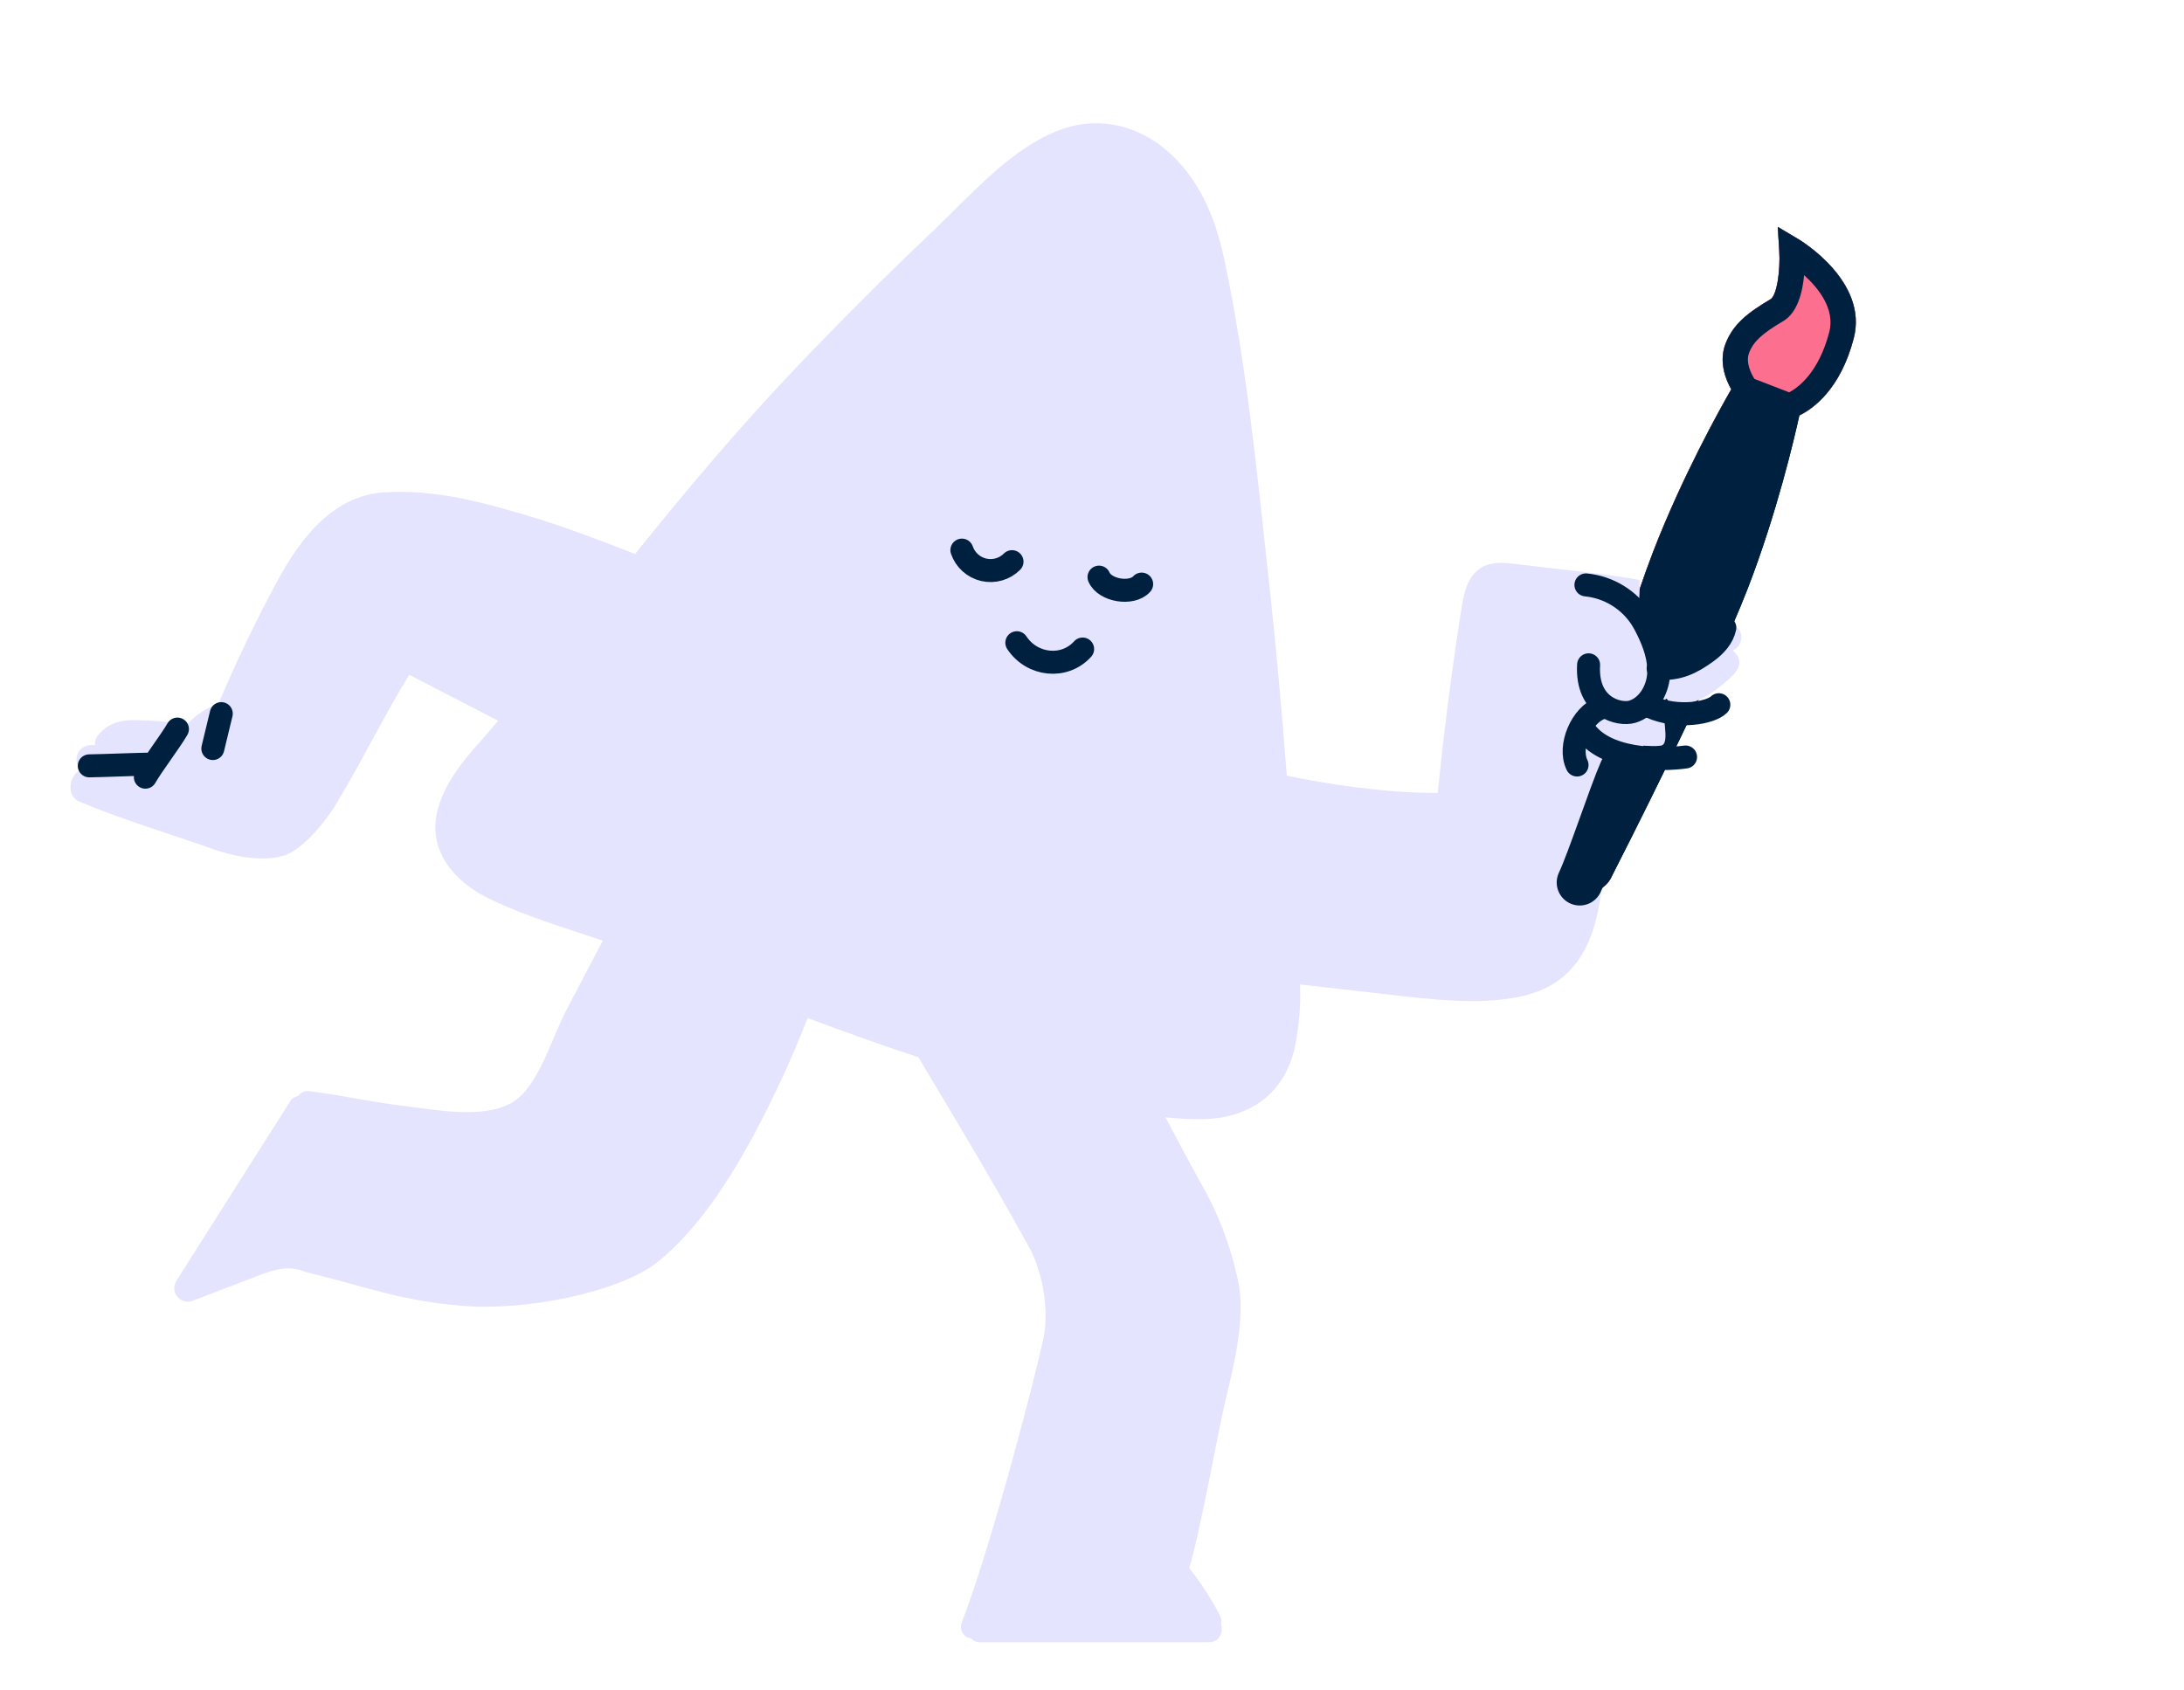 <svg xmlns:xlink="http://www.w3.org/1999/xlink" xmlns="http://www.w3.org/2000/svg" width="124" height="96" viewBox="0 0 124 96" fill="none">
<path d="M89.501 50.595C89.895 50.746 90.323 50.736 90.709 50.565C91.085 50.398 91.377 50.099 91.536 49.719C91.925 48.958 97.298 38.417 99.233 33.418C100.886 29.141 101.878 24.884 102.161 23.592C102.912 23.227 104.486 22.137 105.247 19.219C106.089 15.997 102.266 13.677 102.102 13.579L100.936 12.885L101.02 14.242C101.089 15.363 100.889 16.782 100.518 17C99.227 17.76 98.397 18.415 97.972 19.515C97.574 20.546 97.98 21.553 98.294 22.11C97.628 23.268 95.506 27.076 93.857 31.34C91.924 36.339 88.808 47.756 88.583 48.579C88.295 49.388 88.7 50.285 89.501 50.595L89.501 50.595Z" fill="#00203F"/>
<path d="M89.501 50.595C89.895 50.746 90.323 50.736 90.709 50.565C91.085 50.398 91.377 50.099 91.536 49.719C88.583 46.601 96.36 28.592 98.294 23.592C99.948 19.316 101.878 24.884 102.161 23.592C102.912 23.227 104.486 22.137 105.247 19.219C106.089 15.997 102.266 13.677 102.102 13.579L100.936 12.885L101.02 14.242C101.089 15.363 100.889 16.782 100.518 17C99.227 17.76 98.397 18.415 97.972 19.515C97.574 20.546 97.98 21.553 98.294 22.11C97.628 23.268 95.506 27.076 93.857 31.34C91.924 36.339 88.808 47.756 88.583 48.579C88.295 49.388 88.7 50.285 89.501 50.595L89.501 50.595Z" fill="#FD6F8E"/>
<path d="M89.501 50.595C89.895 50.746 90.323 50.736 90.709 50.565C91.085 50.398 91.377 50.099 91.536 49.719C91.925 48.958 97.298 38.417 99.233 33.418C100.886 29.141 101.878 24.884 102.161 23.592C102.912 23.227 104.486 22.137 105.247 19.219C106.089 15.997 102.266 13.677 102.102 13.579L100.936 12.885L101.02 14.242C101.089 15.363 100.889 16.782 100.518 17C99.227 17.76 98.397 18.415 97.972 19.515C97.574 20.546 97.98 21.553 98.294 22.11C97.628 23.268 95.506 27.076 93.857 31.34C91.924 36.339 88.808 47.756 88.583 48.579C88.295 49.388 88.7 50.285 89.501 50.595L89.501 50.595ZM101.581 22.28L99.61 21.518C99.434 21.236 99.095 20.587 99.309 20.033C99.555 19.397 100.043 18.944 101.245 18.237C102.05 17.762 102.339 16.616 102.432 15.626C103.254 16.372 104.199 17.555 103.86 18.858C103.251 21.189 102.073 22.025 101.581 22.28ZM89.936 49.056L89.959 48.985C89.992 48.864 93.258 36.864 95.195 31.857C96.733 27.877 98.692 24.308 99.433 23.007L100.712 23.502C100.385 24.964 99.432 28.926 97.895 32.902C95.958 37.909 90.301 48.984 90.244 49.095L90.214 49.163C90.175 49.264 90.114 49.294 90.017 49.257C89.941 49.228 89.904 49.138 89.936 49.056L89.936 49.056Z" fill="#00203F"/>
<path d="M98.381 36.942C98.909 36.723 99.119 35.848 98.449 35.519C98.045 35.323 97.678 36.743 97.678 35.891C97.678 37.793 94.728 37.462 94.627 37.423C92.343 36.517 93.191 35.016 93.082 32.937C91.85 32.663 87.411 32.201 86.159 32.044C85.338 31.939 84.491 31.836 83.835 32.44C83.259 32.969 83.106 33.768 82.986 34.506C82.778 35.776 82.598 37.049 82.423 38.323C82.117 40.554 81.853 42.79 81.631 45.029C78.636 45.041 75.325 44.524 73.06 44.053C72.778 40.299 72.433 36.551 72.024 32.81C71.368 26.802 70.77 20.656 69.512 14.737C69.004 12.347 68.063 10.04 66.13 8.451C64.357 6.991 62.098 6.58 59.96 7.46C57.277 8.554 55.101 11.097 53.044 13.048C50.47 15.49 47.956 17.995 45.501 20.561C41.824 24.409 38.935 27.89 36.059 31.457C34.183 30.724 31.9 29.866 30.337 29.398C27.492 28.542 24.68 27.747 21.699 27.97C18.895 28.189 17.039 30.597 15.789 32.924C14.547 35.209 13.421 37.55 12.412 39.947C11.729 40.199 11.115 40.607 10.619 41.14C9.62 40.985 8.612 40.903 7.601 40.895C6.747 40.895 6.069 41.114 5.526 41.808C5.424 41.955 5.379 42.135 5.399 42.313H5.18C4.746 42.301 4.379 42.633 4.346 43.066C4.317 43.313 4.427 43.555 4.631 43.697C4.387 43.801 4.193 43.998 4.092 44.244C3.933 44.596 3.93 45.279 4.495 45.518C6.975 46.564 9.566 47.321 12.101 48.223C13.401 48.687 15.141 48.976 16.259 48.538C17.378 48.1 18.667 46.371 19.074 45.68C20.53 43.272 21.762 40.726 23.233 38.323C24.914 39.199 26.604 40.054 28.285 40.932C27.847 41.44 27.409 41.956 26.945 42.48C25.982 43.574 25.133 44.771 24.822 46.098C24.292 48.376 25.848 50.101 27.77 51.038C29.81 52.033 32.056 52.681 34.223 53.421L32.167 57.343C31.244 59.11 30.543 61.859 28.943 62.688C27.343 63.518 24.785 63.038 23.034 62.822C20.845 62.55 19.764 62.253 17.581 61.968C17.328 61.926 17.072 62.033 16.925 62.244C16.732 62.276 16.564 62.392 16.465 62.561C14.32 65.944 12.176 69.326 10.033 72.708C9.835 72.989 9.847 73.365 10.061 73.633C10.275 73.9 10.639 73.995 10.956 73.864L14.158 72.638C15.139 72.264 16.178 71.78 17.223 72.187C17.282 72.218 17.344 72.24 17.409 72.255C20.705 73.034 22.576 73.853 26.249 74.159C29.922 74.466 35.253 73.365 37.385 71.632C39.607 69.826 41.406 67.035 42.748 64.549C43.918 62.369 44.956 60.121 45.856 57.816C47.939 58.595 50.032 59.348 52.144 60.044C54.333 63.715 56.224 66.829 58.448 70.865C59.082 72.017 59.627 74.223 59.231 76.059C58.835 77.896 56.511 87.093 54.608 92.144C54.531 92.333 54.545 92.547 54.647 92.724C54.749 92.9 54.927 93.019 55.129 93.046C55.267 93.19 55.458 93.269 55.657 93.265H68.632C69.238 93.265 69.472 92.683 69.33 92.236C69.363 92.068 69.34 91.893 69.264 91.74C68.77 90.792 68.188 89.894 67.524 89.056C68.236 86.627 69.085 81.522 69.689 79.064C70.317 76.508 70.691 74.269 70.236 72.472C69.821 70.62 69.13 68.841 68.185 67.195C67.487 65.943 66.831 64.7 66.174 63.454C66.918 63.536 67.667 63.569 68.415 63.553C70.983 63.478 72.937 62.069 73.51 59.508C73.753 58.325 73.856 57.117 73.815 55.91L79.597 56.566C82.02 56.84 85.59 57.223 87.858 56.061C90.125 54.899 90.773 52.377 90.977 49.989C91.246 46.853 93.078 45.48 93.301 42.348C93.674 42.359 93.915 42.392 94.286 42.348C94.923 42.272 94.203 40.33 94.56 39.72C94.733 39.444 94.963 40.828 94.833 40.529C95.214 40.558 95.325 39.938 95.708 39.941C96.518 39.941 97.768 38.978 98.401 38.339C98.935 37.767 98.808 37.31 98.381 36.942Z" fill="#E5E4FF"/>
<path d="M54.613 31.241C54.806 31.803 55.275 32.225 55.853 32.359C56.432 32.492 57.039 32.318 57.458 31.897" stroke="#00203F" stroke-width="1.306" stroke-linecap="round" stroke-linejoin="round"/>
<path d="M62.398 32.775C62.729 33.545 64.261 33.795 64.819 33.171" stroke="#00203F" stroke-width="1.306" stroke-linecap="round" stroke-linejoin="round"/>
<path d="M57.732 36.501C58.607 37.814 60.439 37.998 61.468 36.859" stroke="#00203F" stroke-width="1.306" stroke-linecap="round" stroke-linejoin="round"/>
<path d="M12.084 42.51L12.563 40.527" stroke="#00203F" stroke-width="1.306" stroke-linecap="round" stroke-linejoin="round"/>
<path d="M8.253 44.136C8.623 43.48 9.704 42.057 10.074 41.405" stroke="#00203F" stroke-width="1.306" stroke-linecap="round" stroke-linejoin="round"/>
<path d="M8.293 43.399C7.358 43.417 6.003 43.478 5.069 43.493" stroke="#00203F" stroke-width="1.306" stroke-linecap="round" stroke-linejoin="round"/>
<path d="M92.097 43.771C91.478 45.184 90.295 48.828 89.69 50.118" stroke="#00203F" stroke-width="2.611" stroke-linecap="round" stroke-linejoin="round"/>
<path d="M90.044 33.217C91.332 33.344 92.492 34.05 93.194 35.137C93.31 35.324 93.417 35.517 93.514 35.715C93.918 36.529 94.24 37.422 94.17 38.328C94.1 39.234 93.549 40.151 92.68 40.418C91.971 40.637 90.053 40.199 90.195 37.755" stroke="#00203F" stroke-width="1.306" stroke-linecap="round" stroke-linejoin="round"/>
<path d="M97.93 35.647C97.814 36.209 97.396 36.662 96.934 37.004C96.022 37.675 95.275 38.023 94.144 37.958" stroke="#00203F" stroke-width="1.306" stroke-linecap="round" stroke-linejoin="round"/>
<path d="M97.589 40.022C97.129 40.475 95.302 40.841 93.715 40.147" stroke="#00203F" stroke-width="1.306" stroke-linecap="round" stroke-linejoin="round"/>
<path d="M95.7 42.99C94.229 43.194 91.064 43.194 89.917 41.401" stroke="#00203F" stroke-width="1.306" stroke-linecap="round" stroke-linejoin="round"/>
<path d="M89.539 43.445C89.022 42.394 89.793 40.599 90.9 40.208" stroke="#00203F" stroke-width="1.306" stroke-linecap="round" stroke-linejoin="round"/>
</svg>
